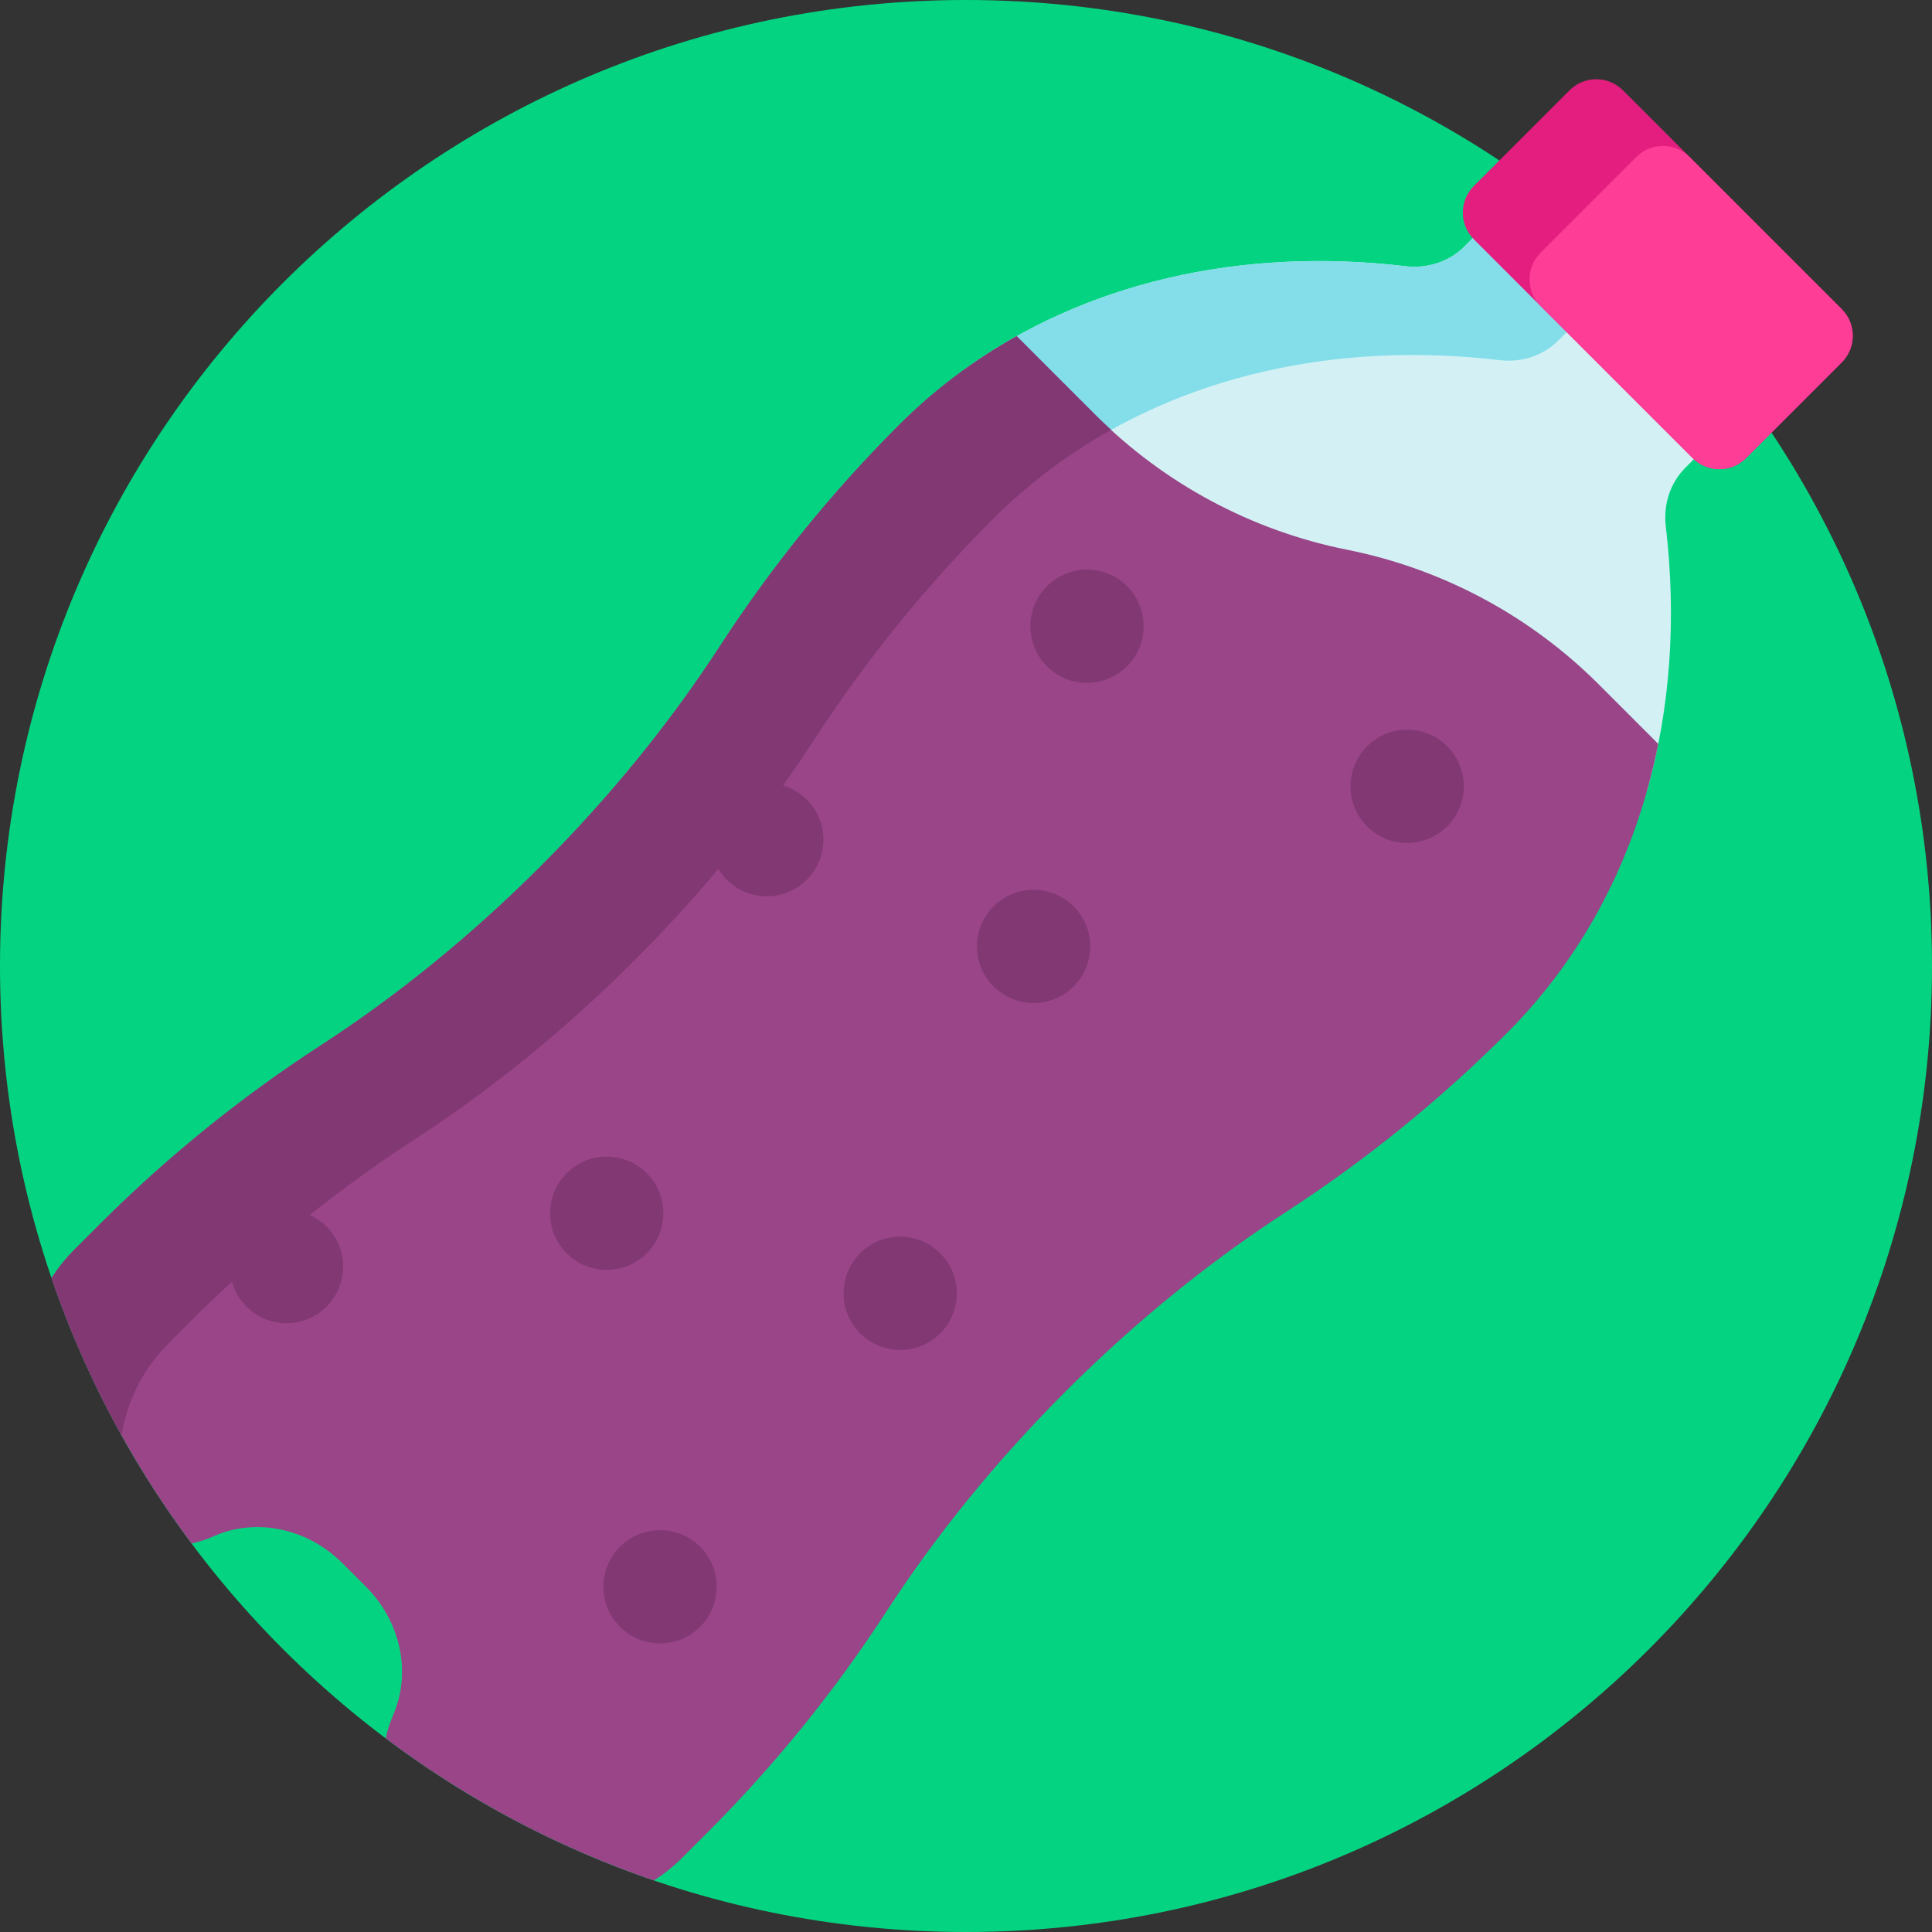 <svg viewBox="0 0 512 512" xmlns="http://www.w3.org/2000/svg"><rect x="0" y="0" width="512" height="512" fill="#333333" stroke="none"/><path d="m512 256c0 141.387-114.613 256-256 256s-256-114.613-256-256 114.613-256 256-256 256 114.613 256 256zm0 0" fill="#04d481"/><path d="m446.641 123.949c-4 4-5.883 9.699-5.188 15.574 2.883 24.461 1.176 48.172-4.934 69.926l-15.266-15.27c-20.445-20.441-46.484-34.379-74.836-40.047-28.352-5.672-54.387-19.605-74.832-40.051l-16.109-16.105c32.012-23.094 73.312-32.578 117-27.426 5.875.691 11.574-1.188 15.574-5.191l17.293-17.293c22.555 16.23 42.359 36.035 58.586 58.59zm0 0" fill="#d3f1f5"/><path d="m255.48 97.977c32.012-23.094 73.309-32.578 116.996-27.43 5.875.695 11.574-1.188 15.574-5.188l17.293-17.293c9.59 6.902 18.691 14.441 27.227 22.574l-19.617 19.617c-4.004 4.004-9.699 5.883-15.578 5.188-43.477-5.125-84.586 4.25-116.531 27.102-3.191-2.688-6.289-5.5-9.258-8.465zm0 0" fill="#84deea"/><path d="m448.574 121.41-57.984-57.984c-3.902-3.906-3.902-10.238 0-14.141l25.355-25.355c3.906-3.906 10.238-3.906 14.145 0l57.98 57.98c3.906 3.906 3.906 10.238 0 14.145l-25.355 25.355c-3.906 3.902-10.234 3.902-14.141 0zm0 0" fill="#e31e7f"/><path d="m448.574 121.41-40.305-40.305c-3.906-3.906-3.906-10.238 0-14.145l25.355-25.355c3.902-3.902 10.234-3.902 14.141 0l40.305 40.305c3.906 3.906 3.906 10.238 0 14.145l-25.355 25.355c-3.906 3.902-10.234 3.902-14.141 0zm0 0" fill="#fd3d96"/><path d="m439.457 197.145c-5.859 29.418-19.34 55.859-40.062 76.582-17.801 17.797-37.414 33.719-58.691 47.531-19.891 12.91-39.633 28.82-58.277 47.465-18.645 18.641-34.555 38.387-47.465 58.277-13.812 21.277-29.73 40.891-47.531 58.688l-6.637 6.641c-2.316 2.312-4.832 4.316-7.496 6.012-25.797-8.801-49.734-21.605-71.082-37.672.328-1.586.777-3.156 1.387-4.68l.949-2.383c4.387-11.035 1.402-24.133-7.543-33.078l-6.289-6.289c-9.297-9.297-23.031-12.121-34.246-7.047-1.844.836-3.762 1.438-5.711 1.848-15.801-21.156-28.402-44.84-37.102-70.336 1.695-2.664 3.695-5.18 6.012-7.492l6.637-6.641c17.797-17.797 37.41-33.719 58.691-47.531 19.891-12.91 39.633-28.82 58.277-47.465 18.641-18.641 34.555-38.387 47.465-58.277 13.812-21.277 29.73-40.891 47.531-58.688 9.312-9.312 19.781-17.16 31.156-23.516l20.918 20.918c18.211 18.215 41.41 30.629 66.664 35.68 25.258 5.051 48.453 17.465 66.668 35.676zm0 0" fill="#994587"/><path d="m213.812 211.918c5.859 5.859 5.859 15.355 0 21.215-5.855 5.855-15.352 5.855-21.211 0-.879-.879-1.613-1.852-2.23-2.871-6.895 8.219-14.297 16.312-22.191 24.211-18.645 18.645-38.387 34.555-58.277 47.465-9.633 6.254-18.902 12.957-27.836 20.051 1.617.727 3.137 1.738 4.469 3.066 5.855 5.859 5.855 15.355 0 21.215-5.859 5.855-15.355 5.855-21.215 0-1.906-1.906-3.18-4.203-3.848-6.629-3.477 3.219-6.91 6.477-10.262 9.828l-6.641 6.641c-6.766 6.766-10.875 15.242-12.375 24.238-7.355-13.211-13.582-27.129-18.535-41.645 1.695-2.668 3.699-5.18 6.012-7.496l6.637-6.637c17.801-17.801 37.414-33.719 58.691-47.531 19.891-12.91 39.633-28.824 58.277-47.465 18.645-18.645 34.555-38.387 47.465-58.277 13.812-21.281 29.734-40.895 47.531-58.691 9.312-9.312 19.785-17.16 31.156-23.516l20.918 20.922c1.34 1.336 2.711 2.633 4.105 3.91-11.422 6.367-21.934 14.238-31.277 23.586-17.801 17.797-33.719 37.41-47.531 58.688-2.594 3.992-5.312 7.98-8.145 11.953 2.312.691 4.488 1.945 6.312 3.77zm-42.426 120.211c5.859-5.859 5.859-15.355 0-21.215-5.855-5.859-15.355-5.859-21.211 0-5.859 5.855-5.859 15.355 0 21.215 5.855 5.855 15.355 5.855 21.211 0zm56.57 0c-5.859 5.855-5.859 15.352 0 21.211 5.855 5.859 15.355 5.859 21.211 0 5.859-5.859 5.859-15.355 0-21.211-5.855-5.859-15.355-5.859-21.211 0zm-63.641 77.781c-5.855 5.855-5.855 15.355 0 21.211 5.859 5.859 15.355 5.859 21.215 0 5.855-5.855 5.855-15.355 0-21.211-5.859-5.859-15.355-5.859-21.215 0zm219.203-212.133c-5.859-5.859-15.355-5.859-21.211 0-5.859 5.859-5.859 15.355 0 21.211 5.855 5.859 15.352 5.859 21.211 0 5.859-5.855 5.859-15.352 0-21.211zm-120.207 42.426c-5.859 5.859-5.859 15.355 0 21.211 5.859 5.859 15.355 5.859 21.211 0 5.859-5.855 5.859-15.352 0-21.211-5.855-5.859-15.355-5.859-21.211 0zm14.141-84.852c-5.855 5.855-5.855 15.355 0 21.211 5.859 5.859 15.355 5.859 21.215 0 5.855-5.855 5.855-15.352 0-21.211-5.859-5.859-15.355-5.859-21.215 0zm0 0" fill="#813873"/></svg>